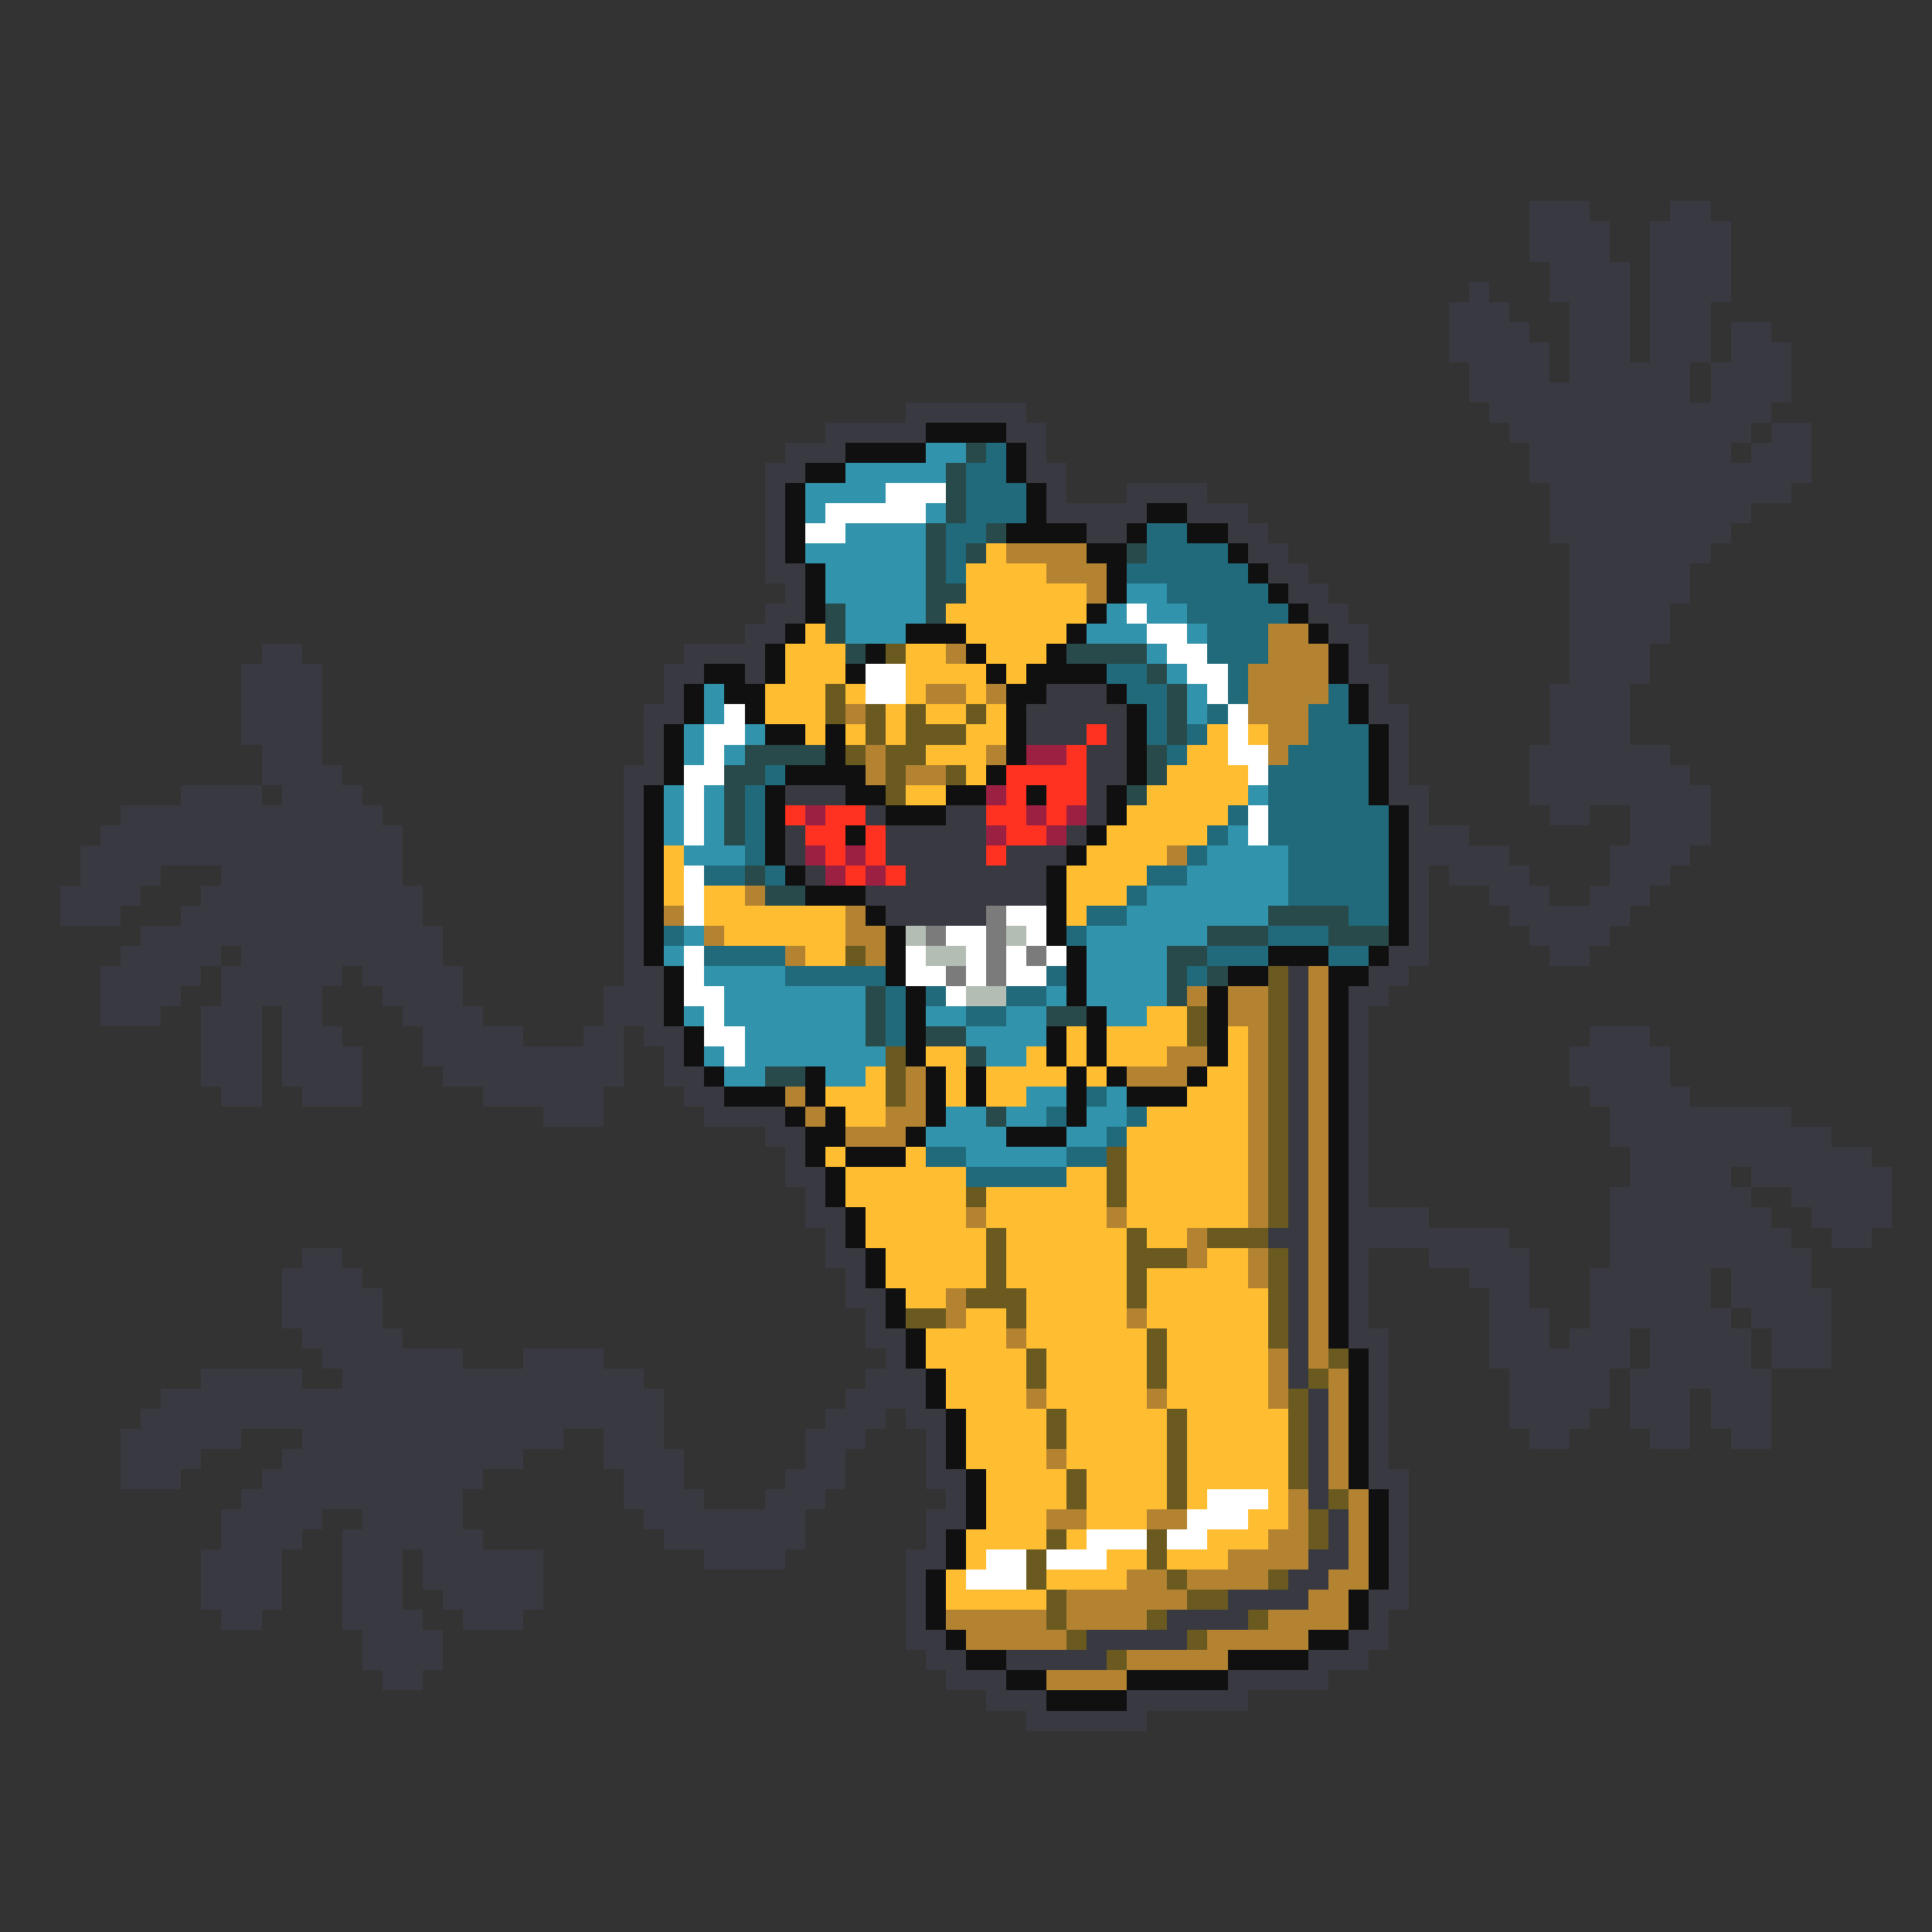 <svg xmlns="http://www.w3.org/2000/svg" viewBox="0 -0.5 96 96" shape-rendering="crispEdges">
<rect x="0" y="-0.5" width="96" height="96" fill="#333333" stroke="none"/>
<path stroke="#393941" d="M76 10h3M83 10h2M76 11h4M82 11h4M76 12h4M82 12h4M77 13h4M82 13h4M73 14h1M77 14h4M82 14h4M72 15h3M78 15h3M82 15h3M72 16h4M78 16h3M82 16h3M86 16h2M72 17h5M78 17h3M82 17h3M86 17h3M73 18h4M78 18h6M85 18h4M73 19h11M85 19h4M45 20h6M74 20h14M41 21h5M50 21h2M75 21h12M88 21h2M39 22h3M51 22h1M76 22h10M87 22h3M38 23h2M51 23h2M76 23h14M38 24h1M52 24h1M56 24h4M77 24h12M38 25h1M52 25h5M59 25h3M77 25h10M38 26h1M54 26h2M61 26h2M77 26h9M38 27h1M62 27h2M78 27h7M38 28h2M63 28h2M78 28h6M39 29h1M64 29h2M78 29h6M38 30h2M65 30h2M78 30h5M37 31h2M66 31h2M78 31h5M13 32h2M34 32h4M67 32h1M78 32h4M12 33h4M33 33h2M37 33h1M67 33h2M78 33h4M12 34h4M33 34h1M52 34h3M68 34h1M77 34h4M12 35h4M32 35h2M51 35h5M68 35h2M77 35h4M12 36h4M32 36h1M51 36h3M55 36h1M69 36h1M77 36h4M13 37h3M32 37h1M54 37h2M69 37h1M76 37h7M13 38h4M31 38h2M54 38h2M69 38h1M76 38h8M9 39h4M14 39h4M31 39h1M39 39h3M54 39h1M69 39h2M76 39h9M6 40h13M31 40h1M43 40h1M47 40h2M54 40h1M70 40h1M77 40h2M81 40h4M5 41h15M31 41h1M39 41h1M44 41h5M53 41h1M70 41h3M81 41h4M4 42h16M31 42h1M39 42h1M44 42h5M50 42h3M70 42h5M80 42h4M4 43h4M11 43h9M31 43h1M40 43h1M45 43h7M70 43h1M72 43h4M80 43h3M3 44h4M10 44h11M31 44h1M43 44h9M70 44h1M74 44h3M79 44h3M3 45h3M9 45h12M31 45h1M44 45h5M70 45h1M75 45h6M7 46h15M31 46h1M70 46h1M76 46h4M6 47h5M12 47h10M31 47h1M69 47h2M77 47h2M5 48h5M11 48h6M18 48h5M31 48h2M64 48h1M68 48h2M5 49h4M11 49h5M19 49h4M30 49h3M64 49h1M67 49h2M5 50h3M10 50h3M14 50h2M20 50h4M30 50h3M64 50h1M67 50h1M10 51h3M14 51h3M21 51h5M29 51h2M32 51h2M64 51h1M67 51h1M79 51h3M10 52h3M14 52h4M21 52h10M33 52h1M64 52h1M67 52h1M78 52h5M10 53h3M14 53h4M22 53h9M33 53h2M64 53h1M67 53h1M78 53h5M11 54h2M15 54h3M24 54h6M34 54h2M64 54h1M67 54h1M79 54h5M27 55h3M35 55h4M64 55h1M67 55h1M80 55h9M38 56h2M64 56h1M67 56h1M80 56h11M39 57h1M64 57h1M67 57h1M81 57h12M39 58h2M64 58h1M67 58h1M81 58h5M87 58h7M40 59h1M64 59h1M67 59h1M80 59h7M89 59h5M40 60h2M64 60h1M67 60h4M80 60h8M90 60h4M41 61h1M63 61h2M67 61h8M80 61h9M91 61h2M15 62h2M41 62h2M64 62h1M67 62h1M71 62h5M80 62h10M14 63h4M42 63h1M64 63h1M67 63h1M73 63h3M79 63h6M86 63h4M14 64h5M42 64h2M64 64h1M67 64h1M74 64h2M79 64h6M86 64h5M14 65h5M43 65h1M64 65h1M67 65h1M74 65h3M79 65h7M87 65h4M15 66h5M43 66h2M64 66h1M67 66h2M74 66h3M78 66h3M82 66h5M88 66h3M16 67h7M26 67h4M44 67h1M64 67h1M68 67h1M74 67h7M82 67h5M88 67h3M10 68h5M17 68h15M43 68h3M64 68h1M68 68h1M75 68h5M81 68h7M8 69h25M42 69h4M65 69h1M68 69h1M75 69h5M81 69h3M85 69h3M7 70h26M41 70h3M45 70h2M65 70h1M68 70h1M75 70h4M81 70h3M85 70h3M6 71h6M15 71h13M30 71h3M40 71h3M46 71h1M65 71h1M68 71h1M76 71h2M82 71h2M86 71h2M6 72h4M14 72h12M30 72h4M40 72h2M46 72h1M65 72h1M68 72h1M6 73h3M13 73h11M31 73h3M39 73h3M46 73h2M65 73h1M68 73h2M12 74h11M31 74h4M38 74h3M47 74h1M65 74h1M69 74h1M11 75h5M18 75h5M32 75h8M46 75h2M66 75h1M69 75h1M11 76h4M17 76h7M33 76h7M46 76h1M66 76h1M69 76h1M10 77h4M17 77h3M21 77h6M35 77h4M45 77h2M65 77h2M69 77h1M10 78h4M17 78h3M21 78h6M45 78h1M64 78h2M69 78h1M10 79h4M17 79h3M22 79h5M45 79h1M61 79h4M68 79h2M11 80h2M17 80h4M23 80h3M45 80h1M58 80h4M68 80h1M18 81h4M45 81h2M54 81h5M67 81h2M18 82h4M46 82h2M50 82h5M65 82h3M19 83h2M47 83h3M61 83h5M49 84h3M56 84h6M51 85h6" />
<path stroke="#101010" d="M46 21h4M42 22h4M50 22h1M40 23h2M50 23h1M39 24h1M51 24h1M39 25h1M51 25h1M57 25h2M39 26h1M50 26h4M56 26h1M59 26h2M39 27h1M54 27h2M61 27h1M40 28h1M55 28h1M62 28h1M40 29h1M55 29h1M63 29h1M40 30h1M54 30h1M64 30h1M39 31h1M45 31h3M53 31h1M65 31h1M38 32h1M43 32h1M48 32h1M52 32h1M66 32h1M35 33h2M38 33h1M42 33h1M49 33h1M51 33h4M66 33h1M34 34h1M36 34h2M50 34h2M55 34h1M67 34h1M34 35h1M37 35h1M50 35h1M56 35h1M67 35h1M33 36h1M38 36h2M41 36h1M50 36h1M56 36h1M68 36h1M33 37h1M41 37h1M50 37h1M56 37h1M68 37h1M33 38h1M39 38h4M49 38h1M56 38h1M68 38h1M32 39h1M38 39h1M42 39h2M47 39h2M51 39h1M55 39h1M68 39h1M32 40h1M38 40h1M44 40h3M55 40h1M69 40h1M32 41h1M38 41h1M42 41h1M54 41h1M69 41h1M32 42h1M38 42h1M53 42h1M69 42h1M32 43h1M39 43h1M52 43h1M69 43h1M32 44h1M40 44h3M52 44h1M69 44h1M32 45h1M43 45h1M52 45h1M69 45h1M32 46h1M44 46h1M52 46h1M69 46h1M32 47h1M44 47h1M53 47h1M63 47h3M68 47h1M33 48h1M44 48h1M53 48h1M61 48h2M66 48h2M33 49h1M45 49h1M53 49h1M60 49h1M66 49h1M33 50h1M45 50h1M54 50h1M60 50h1M66 50h1M34 51h1M45 51h1M52 51h1M54 51h1M60 51h1M66 51h1M34 52h1M45 52h1M52 52h1M54 52h1M60 52h1M66 52h1M35 53h1M40 53h1M46 53h1M48 53h1M53 53h1M55 53h1M59 53h1M66 53h1M36 54h3M40 54h1M46 54h1M48 54h1M53 54h1M56 54h3M66 54h1M39 55h1M41 55h1M46 55h1M53 55h1M66 55h1M40 56h2M45 56h1M50 56h3M66 56h1M40 57h1M42 57h3M66 57h1M41 58h1M66 58h1M41 59h1M66 59h1M42 60h1M66 60h1M42 61h1M66 61h1M43 62h1M66 62h1M43 63h1M66 63h1M44 64h1M66 64h1M44 65h1M66 65h1M45 66h1M66 66h1M45 67h1M67 67h1M46 68h1M67 68h1M46 69h1M67 69h1M47 70h1M67 70h1M47 71h1M67 71h1M47 72h1M67 72h1M48 73h1M67 73h1M48 74h1M68 74h1M48 75h1M68 75h1M47 76h1M68 76h1M47 77h1M68 77h1M46 78h1M68 78h1M46 79h1M67 79h1M46 80h1M67 80h1M47 81h1M65 81h2M48 82h2M61 82h4M50 83h2M56 83h5M52 84h4" />
<path stroke="#3194ac" d="M46 22h2M42 23h5M40 24h4M40 25h1M46 25h1M42 26h4M40 27h6M41 28h5M41 29h5M56 29h2M42 30h4M55 30h1M57 30h2M42 31h3M54 31h3M59 31h1M57 32h1M58 33h1M35 34h1M59 34h1M35 35h1M59 35h1M34 36h1M37 36h1M34 37h1M36 37h1M33 39h1M35 39h1M62 39h1M33 40h1M35 40h1M33 41h1M35 41h1M61 41h1M34 42h3M60 42h4M59 43h5M57 44h7M56 45h7M34 46h1M54 46h6M33 47h1M54 47h4M35 48h4M54 48h4M36 49h7M52 49h1M54 49h4M34 50h1M36 50h7M46 50h2M50 50h2M55 50h2M37 51h6M48 51h4M35 52h1M37 52h7M49 52h2M36 53h2M41 53h2M51 54h2M55 54h1M47 55h2M50 55h2M54 55h2M46 56h4M53 56h2M48 57h5" />
<path stroke="#294a4a" d="M48 22h1M47 23h1M47 24h1M47 25h1M46 26h1M49 26h1M46 27h1M48 27h1M56 27h1M46 28h1M46 29h2M41 30h1M46 30h1M41 31h1M42 32h1M53 32h4M57 33h1M58 34h1M58 35h1M58 36h1M37 37h4M57 37h1M36 38h2M57 38h1M36 39h1M56 39h1M36 40h1M36 41h1M37 43h1M38 44h2M63 45h4M60 46h3M66 46h3M58 47h2M58 48h1M60 48h1M43 49h1M58 49h1M43 50h1M52 50h2M43 51h1M46 51h2M48 52h1M38 53h2M49 55h1" />
<path stroke="#206a7b" d="M49 22h1M48 23h2M48 24h3M48 25h3M47 26h2M57 26h2M47 27h1M57 27h4M47 28h1M56 28h6M58 29h5M59 30h5M60 31h3M60 32h3M55 33h2M61 33h1M56 34h2M61 34h1M66 34h1M57 35h1M60 35h1M65 35h2M57 36h1M59 36h1M65 36h3M58 37h1M64 37h4M38 38h1M63 38h5M37 39h1M63 39h5M37 40h1M61 40h1M63 40h6M37 41h1M60 41h1M63 41h6M37 42h1M59 42h1M64 42h5M35 43h2M38 43h1M57 43h2M64 43h5M56 44h1M64 44h5M54 45h2M67 45h2M33 46h1M53 46h1M63 46h3M35 47h4M60 47h3M66 47h2M39 48h5M52 48h1M59 48h1M44 49h1M46 49h1M50 49h2M44 50h1M48 50h2M44 51h1M54 54h1M52 55h1M56 55h1M55 56h1M46 57h2M53 57h2M48 58h5" />
<path stroke="#ffffff" d="M44 24h3M41 25h5M40 26h2M56 30h1M57 31h2M58 32h2M43 33h2M59 33h2M43 34h2M60 34h1M36 35h1M61 35h1M35 36h2M61 36h1M35 37h1M61 37h2M34 38h2M62 38h1M34 39h1M34 40h1M62 40h1M34 41h1M62 41h1M34 43h1M34 44h1M34 45h1M50 45h2M47 46h2M51 46h1M34 47h1M45 47h1M48 47h1M50 47h1M52 47h1M34 48h1M45 48h2M48 48h1M50 48h2M34 49h2M47 49h1M35 50h1M35 51h2M36 52h1M60 74h3M59 75h3M54 76h3M58 76h2M49 77h2M52 77h3M48 78h3" />
<path stroke="#ffbd31" d="M49 27h1M48 28h4M48 29h6M47 30h7M40 31h1M48 31h5M39 32h3M45 32h2M49 32h3M39 33h3M45 33h4M50 33h1M38 34h3M42 34h1M45 34h1M48 34h1M38 35h3M44 35h1M46 35h2M49 35h1M40 36h1M42 36h1M44 36h1M48 36h2M60 36h1M62 36h1M46 37h3M59 37h2M48 38h1M58 38h4M45 39h2M57 39h5M56 40h5M55 41h5M33 42h1M54 42h4M33 43h1M53 43h4M33 44h1M35 44h2M53 44h3M35 45h7M53 45h1M36 46h6M40 47h2M57 50h2M53 51h1M55 51h4M61 51h1M46 52h2M51 52h1M53 52h1M55 52h3M61 52h1M43 53h1M47 53h1M49 53h4M54 53h1M60 53h2M41 54h3M47 54h1M49 54h2M59 54h3M42 55h2M57 55h5M56 56h6M41 57h1M45 57h1M56 57h6M42 58h6M53 58h2M56 58h6M42 59h6M49 59h6M56 59h6M43 60h5M49 60h6M56 60h6M43 61h6M50 61h6M57 61h2M44 62h5M50 62h6M60 62h2M44 63h5M50 63h6M57 63h5M45 64h2M51 64h5M57 64h6M48 65h2M51 65h5M57 65h6M46 66h4M51 66h6M58 66h5M46 67h5M52 67h5M58 67h5M47 68h4M52 68h5M58 68h5M47 69h4M52 69h5M58 69h5M48 70h4M53 70h5M59 70h5M48 71h4M53 71h5M59 71h5M48 72h4M53 72h5M59 72h5M49 73h4M54 73h4M59 73h5M49 74h4M54 74h4M59 74h1M63 74h1M49 75h3M54 75h3M62 75h2M48 76h4M53 76h1M60 76h3M48 77h1M55 77h2M58 77h3M47 78h1M52 78h4M47 79h5" />
<path stroke="#b48331" d="M50 27h4M52 28h3M54 29h1M63 31h2M47 32h1M63 32h3M62 33h4M46 34h2M49 34h1M62 34h4M42 35h1M62 35h3M63 36h2M43 37h1M49 37h1M63 37h1M43 38h1M45 38h2M58 42h1M37 44h1M33 45h1M42 45h1M35 46h1M42 46h2M39 47h1M43 47h1M65 48h1M59 49h1M61 49h2M65 49h1M61 50h2M65 50h1M62 51h1M65 51h1M58 52h2M62 52h1M65 52h1M45 53h1M56 53h3M62 53h1M65 53h1M39 54h1M45 54h1M62 54h1M65 54h1M40 55h1M44 55h2M62 55h1M65 55h1M42 56h3M62 56h1M65 56h1M62 57h1M65 57h1M62 58h1M65 58h1M62 59h1M65 59h1M48 60h1M55 60h1M62 60h1M65 60h1M59 61h1M65 61h1M59 62h1M62 62h1M65 62h1M62 63h1M65 63h1M47 64h1M65 64h1M47 65h1M56 65h1M65 65h1M50 66h1M65 66h1M63 67h1M65 67h1M63 68h1M66 68h1M51 69h1M57 69h1M63 69h1M66 69h1M66 70h1M66 71h1M52 72h1M66 72h1M66 73h1M64 74h1M67 74h1M52 75h2M57 75h2M64 75h1M67 75h1M63 76h2M67 76h1M61 77h4M67 77h1M56 78h2M59 78h4M66 78h2M53 79h6M65 79h2M47 80h5M53 80h4M63 80h4M48 81h5M60 81h5M56 82h5M52 83h4" />
<path stroke="#6a5a20" d="M44 32h1M41 34h1M41 35h1M43 35h1M45 35h1M48 35h1M43 36h1M45 36h3M42 37h1M44 37h2M44 38h1M47 38h1M44 39h1M42 47h1M63 48h1M63 49h1M59 50h1M63 50h1M59 51h1M63 51h1M44 52h1M63 52h1M44 53h1M63 53h1M44 54h1M63 54h1M63 55h1M63 56h1M55 57h1M63 57h1M55 58h1M63 58h1M48 59h1M55 59h1M63 59h1M63 60h1M49 61h1M56 61h1M60 61h3M49 62h1M56 62h3M63 62h1M49 63h1M56 63h1M63 63h1M48 64h3M56 64h1M63 64h1M45 65h2M50 65h1M63 65h1M57 66h1M63 66h1M51 67h1M57 67h1M66 67h1M51 68h1M57 68h1M65 68h1M64 69h1M52 70h1M58 70h1M64 70h1M52 71h1M58 71h1M64 71h1M58 72h1M64 72h1M53 73h1M58 73h1M64 73h1M53 74h1M58 74h1M66 74h1M65 75h1M52 76h1M57 76h1M65 76h1M51 77h1M57 77h1M51 78h1M58 78h1M63 78h1M52 79h1M59 79h2M52 80h1M57 80h1M62 80h1M53 81h1M59 81h1M55 82h1" />
<path stroke="#ff3120" d="M54 36h1M53 37h1M50 38h4M50 39h1M52 39h2M39 40h1M41 40h2M49 40h2M52 40h1M40 41h2M43 41h1M50 41h2M41 42h1M43 42h1M49 42h1M42 43h1M44 43h1" />
<path stroke="#9c2041" d="M51 37h2M49 39h1M40 40h1M51 40h1M53 40h1M49 41h1M52 41h1M40 42h1M42 42h1M41 43h1M43 43h1" />
<path stroke="#7b7b7b" d="M49 45h1M46 46h1M49 46h1M49 47h1M51 47h1M47 48h1M49 48h1" />
<path stroke="#b4bdb4" d="M45 46h1M50 46h1M46 47h2M48 49h2" />
</svg>
